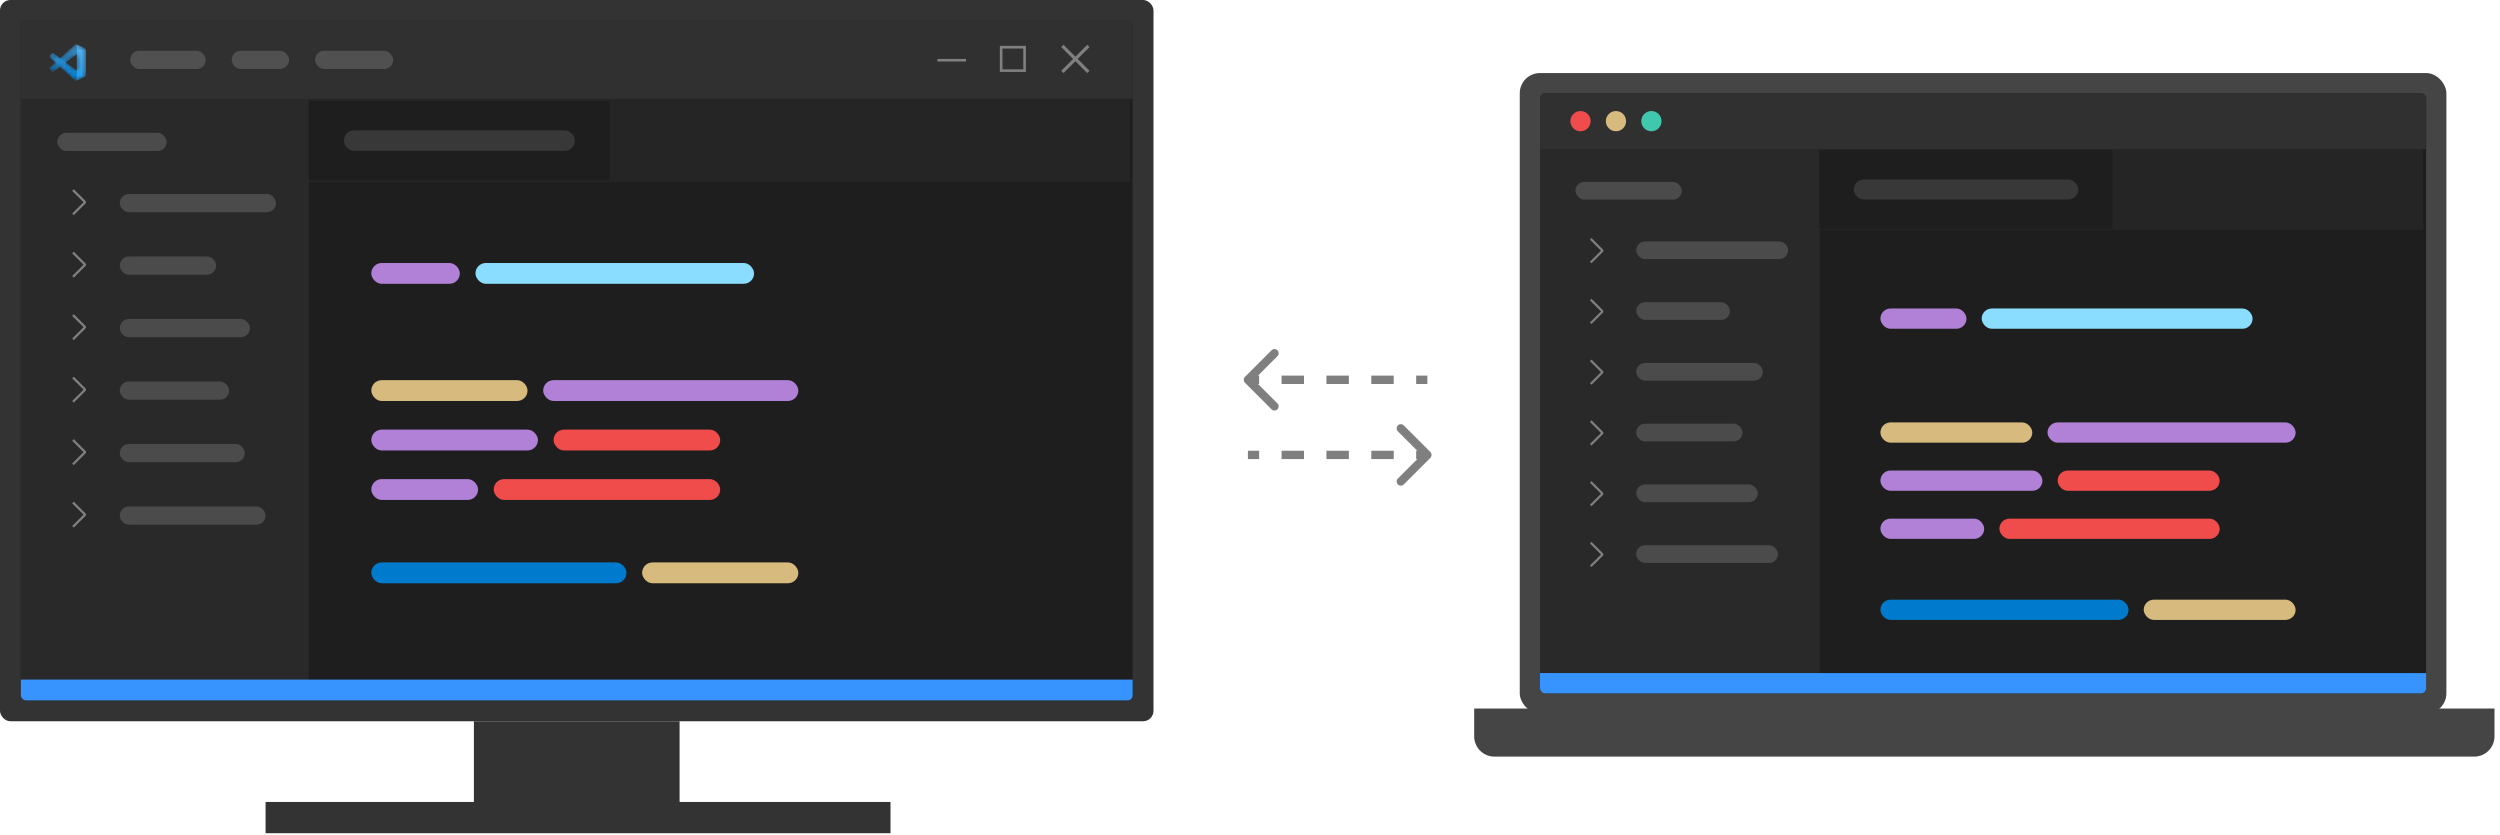 <svg width="599" height="200" viewBox="0 0 599 200" fill="none" xmlns="http://www.w3.org/2000/svg">
<rect width="276.376" height="172.813" rx="2.495" fill="#333333"/>
<g clip-path="url(#clip0)">
<rect x="4.991" y="4.991" width="266.394" height="162.831" rx="1.248" fill="#1E1E1E"/>
<rect width="266.394" height="18.716" transform="translate(4.991 4.991)" fill="#303031"/>
<g filter="url(#filter0_d)">
<mask id="mask0" mask-type="alpha" maskUnits="userSpaceOnUse" x="11" y="10" width="10" height="9">
<path fill-rule="evenodd" clip-rule="evenodd" d="M18.048 18.657C18.185 18.71 18.342 18.707 18.481 18.64L20.279 17.775C20.468 17.684 20.588 17.493 20.588 17.283V11.416C20.588 11.206 20.468 11.015 20.279 10.924L18.481 10.058C18.299 9.971 18.085 9.992 17.925 10.108C17.903 10.125 17.881 10.144 17.86 10.164L14.418 13.305L12.918 12.166C12.779 12.061 12.584 12.069 12.454 12.187L11.973 12.625C11.815 12.769 11.814 13.018 11.973 13.163L13.273 14.349L11.973 15.536C11.814 15.68 11.815 15.93 11.973 16.074L12.454 16.511C12.584 16.629 12.779 16.638 12.918 16.532L14.418 15.394L17.86 18.534C17.915 18.589 17.979 18.63 18.048 18.657ZM18.406 12.367L15.794 14.349L18.406 16.332V12.367Z" fill="white"/>
</mask>
<g mask="url(#mask0)">
<path d="M20.279 10.925L18.48 10.059C18.271 9.958 18.022 10.001 17.859 10.164L11.967 15.536C11.809 15.68 11.809 15.93 11.968 16.074L12.449 16.511C12.579 16.629 12.774 16.638 12.914 16.532L20.008 11.15C20.246 10.969 20.588 11.139 20.588 11.438V11.417C20.588 11.207 20.468 11.016 20.279 10.925Z" fill="#0065A9"/>
<g filter="url(#filter1_d)">
<path d="M20.279 17.773L18.48 18.64C18.271 18.74 18.022 18.698 17.859 18.534L11.967 13.163C11.809 13.018 11.809 12.769 11.968 12.625L12.449 12.187C12.579 12.069 12.774 12.061 12.914 12.166L20.008 17.549C20.246 17.729 20.588 17.559 20.588 17.261V17.282C20.588 17.491 20.468 17.682 20.279 17.773Z" fill="#007ACC"/>
</g>
<g filter="url(#filter2_d)">
<path d="M18.48 18.64C18.271 18.74 18.022 18.698 17.859 18.534C18.06 18.736 18.405 18.593 18.405 18.308V10.39C18.405 10.105 18.06 9.963 17.859 10.164C18.022 10.001 18.271 9.958 18.48 10.058L20.279 10.924C20.468 11.015 20.588 11.206 20.588 11.416V17.283C20.588 17.493 20.468 17.684 20.279 17.775L18.48 18.64Z" fill="#1F9CF0"/>
</g>
<g style="mix-blend-mode:overlay" opacity="0.25">
<path fill-rule="evenodd" clip-rule="evenodd" d="M18.042 18.657C18.18 18.71 18.337 18.707 18.476 18.64L20.274 17.775C20.463 17.684 20.583 17.493 20.583 17.283V11.416C20.583 11.206 20.463 11.015 20.274 10.924L18.476 10.058C18.293 9.971 18.08 9.992 17.92 10.108C17.897 10.125 17.875 10.144 17.855 10.164L14.413 13.305L12.913 12.166C12.774 12.061 12.578 12.069 12.449 12.187L11.968 12.625C11.809 12.769 11.809 13.018 11.967 13.163L13.268 14.349L11.967 15.536C11.809 15.68 11.809 15.93 11.968 16.074L12.449 16.511C12.578 16.629 12.774 16.638 12.913 16.532L14.413 15.394L17.855 18.534C17.91 18.589 17.974 18.63 18.042 18.657ZM18.401 12.367L15.789 14.349L18.401 16.332V12.367Z" fill="url(#paint0_linear)"/>
</g>
</g>
</g>
<rect x="31.193" y="12.166" width="18.092" height="4.367" rx="2.184" fill="white" fill-opacity="0.16"/>
<rect x="55.524" y="12.166" width="13.725" height="4.367" rx="2.184" fill="white" fill-opacity="0.16"/>
<rect x="75.488" y="12.166" width="18.716" height="4.367" rx="2.184" fill="white" fill-opacity="0.16"/>
<path d="M231.458 14.119V14.738H224.6V14.119H231.458Z" fill="#808080"/>
<path d="M239.573 10.995V17.234H245.811V10.995H239.573ZM245.182 16.615H240.191V11.624H245.182V16.615Z" fill="#808080"/>
<path d="M257.111 14.119L254.266 16.964L254.815 17.513L257.66 14.668L260.505 17.513L261.054 16.964L258.209 14.119L261.054 11.274L260.505 10.726L257.66 13.57L254.815 10.726L254.266 11.274L257.111 14.119Z" fill="#808080"/>
<rect width="69" height="142" transform="translate(4.991 23.707)" fill="#292929"/>
<rect x="13.726" y="31.818" width="26.203" height="4.367" rx="2.184" fill="white" fill-opacity="0.16"/>
<path d="M20.014 48.442L17.289 45.727L17.678 45.338L20.593 48.252V48.642L17.678 51.547L17.289 51.167L20.014 48.452V48.442Z" fill="#808080"/>
<rect x="28.698" y="46.478" width="37.432" height="4.367" rx="2.184" fill="white" fill-opacity="0.16"/>
<path d="M20.014 63.416L17.289 60.7L17.678 60.311L20.593 63.226V63.615L17.678 66.52L17.289 66.141L20.014 63.425V63.416Z" fill="#808080"/>
<rect x="28.698" y="61.452" width="23.083" height="4.367" rx="2.184" fill="white" fill-opacity="0.16"/>
<path d="M20.014 78.388L17.289 75.673L17.678 75.284L20.593 78.198V78.588L17.678 81.492L17.289 81.113L20.014 78.398V78.388Z" fill="#808080"/>
<rect x="28.698" y="76.424" width="31.194" height="4.367" rx="2.184" fill="white" fill-opacity="0.16"/>
<path d="M20.014 93.361L17.289 90.646L17.678 90.257L20.593 93.171V93.561L17.678 96.465L17.289 96.086L20.014 93.371V93.361Z" fill="#808080"/>
<rect x="28.698" y="91.397" width="26.203" height="4.367" rx="2.184" fill="white" fill-opacity="0.16"/>
<path d="M20.014 108.334L17.289 105.619L17.678 105.23L20.593 108.145V108.534L17.678 111.439L17.289 111.059L20.014 108.344V108.334Z" fill="#808080"/>
<rect x="28.698" y="106.37" width="29.946" height="4.367" rx="2.184" fill="white" fill-opacity="0.16"/>
<path d="M20.014 123.307L17.289 120.592L17.678 120.202L20.593 123.117V123.506L17.678 126.411L17.289 126.032L20.014 123.317V123.307Z" fill="#808080"/>
<rect x="28.698" y="121.343" width="34.937" height="4.367" rx="2.184" fill="white" fill-opacity="0.16"/>
<rect width="196.768" height="19.964" transform="translate(73.992 23.707)" fill="#252526"/>
<g clip-path="url(#clip1)">
<rect width="72.153" height="19" transform="translate(73.992 24.189)" fill="#1E1E1E"/>
<rect x="82.398" y="31.237" width="55.341" height="4.904" rx="2.452" fill="white" fill-opacity="0.12"/>
</g>
<rect x="88.965" y="63.012" width="21.212" height="4.991" rx="2.495" fill="#B180D7"/>
<rect x="88.965" y="134.757" width="61.14" height="4.991" rx="2.495" fill="#007ACC"/>
<rect x="130.141" y="91.085" width="61.14" height="4.991" rx="2.495" fill="#B180D7"/>
<rect x="88.965" y="102.939" width="39.928" height="4.991" rx="2.495" fill="#B180D7"/>
<rect x="88.965" y="114.793" width="25.579" height="4.991" rx="2.495" fill="#B180D7"/>
<rect x="132.636" y="102.939" width="39.928" height="4.991" rx="2.495" fill="#F14C4C"/>
<rect x="118.288" y="114.793" width="54.277" height="4.991" rx="2.495" fill="#F14C4C"/>
<rect x="153.849" y="134.757" width="37.432" height="4.991" rx="2.495" fill="#D7BA7D"/>
<rect x="88.965" y="91.085" width="37.432" height="4.991" rx="2.495" fill="#D7BA7D"/>
<rect x="113.92" y="63.011" width="66.754" height="4.991" rx="2.495" fill="#8ADDFF"/>
<rect x="4.991" y="162.831" width="266.394" height="4.991" fill="#3794FF"/>
</g>
<rect width="49.286" height="22.459" transform="translate(113.544 172.813)" fill="#333333"/>
<rect width="149.73" height="7.486" transform="translate(63.634 192.153)" fill="#333333"/>
<path d="M342.707 109.707C343.098 109.317 343.098 108.683 342.707 108.293L336.343 101.929C335.953 101.538 335.319 101.538 334.929 101.929C334.538 102.319 334.538 102.953 334.929 103.343L340.586 109L334.929 114.657C334.538 115.047 334.538 115.681 334.929 116.071C335.319 116.462 335.953 116.462 336.343 116.071L342.707 109.707ZM299 110H301.688V108H299V110ZM307.063 110H312.438V108H307.063V110ZM317.813 110H323.188V108H317.813V110ZM328.563 110H333.938V108H328.563V110ZM339.313 110H342V108H339.313V110Z" fill="#7F7F7F"/>
<path d="M298.293 90.293C297.902 90.683 297.902 91.317 298.293 91.707L304.657 98.071C305.047 98.462 305.681 98.462 306.071 98.071C306.462 97.68 306.462 97.047 306.071 96.657L300.414 91L306.071 85.343C306.462 84.953 306.462 84.32 306.071 83.929C305.681 83.538 305.047 83.538 304.657 83.929L298.293 90.293ZM299 92H301.688V90H299V92ZM307.062 92H312.438V90H307.062V92ZM317.812 92H323.188V90H317.812V92ZM328.562 92H333.938V90H328.562V92ZM339.312 92H342V90H339.312V92Z" fill="#7F7F7F"/>
<rect x="364.133" y="17.5" width="222.022" height="153.474" rx="4.853" fill="#454545"/>
<g clip-path="url(#clip2)">
<rect x="368.986" y="22.353" width="212.316" height="143.768" rx="1.213" fill="#1E1E1E"/>
<rect width="212.316" height="13.346" transform="translate(368.986 22.353)" fill="#303031"/>
<circle cx="395.677" cy="29.026" r="2.426" fill="#40C8AE"/>
<circle cx="387.185" cy="29.026" r="2.426" fill="#D7BA7D"/>
<circle cx="378.692" cy="29.026" r="2.426" fill="#F14C4C"/>
<rect width="67" height="128" transform="translate(368.986 35.699)" fill="#292929"/>
<rect x="377.479" y="43.585" width="25.478" height="4.246" rx="2.123" fill="white" fill-opacity="0.16"/>
<path d="M383.593 60.054L380.943 57.414L381.322 57.035L384.156 59.87V60.248L381.322 63.072L380.943 62.704L383.593 60.064V60.054Z" fill="#808080"/>
<rect x="392.037" y="57.84" width="36.397" height="4.246" rx="2.123" fill="white" fill-opacity="0.16"/>
<path d="M383.593 74.613L380.943 71.973L381.322 71.594L384.156 74.428V74.807L381.322 77.631L380.943 77.262L383.593 74.622V74.613Z" fill="#808080"/>
<rect x="392.037" y="72.399" width="22.445" height="4.246" rx="2.123" fill="white" fill-opacity="0.16"/>
<path d="M383.593 89.172L380.943 86.532L381.322 86.153L384.156 88.987V89.366L381.322 92.19L380.943 91.821L383.593 89.181V89.172Z" fill="#808080"/>
<rect x="392.037" y="86.958" width="30.331" height="4.246" rx="2.123" fill="white" fill-opacity="0.16"/>
<path d="M383.593 103.731L380.943 101.091L381.322 100.712L384.156 103.546V103.925L381.322 106.749L380.943 106.38L383.593 103.74V103.731Z" fill="#808080"/>
<rect x="392.037" y="101.517" width="25.478" height="4.246" rx="2.123" fill="white" fill-opacity="0.16"/>
<path d="M383.593 118.289L380.943 115.649L381.322 115.271L384.156 118.105V118.483L381.322 121.308L380.943 120.939L383.593 118.299V118.289Z" fill="#808080"/>
<rect x="392.037" y="116.076" width="29.118" height="4.246" rx="2.123" fill="white" fill-opacity="0.16"/>
<path d="M383.593 132.848L380.943 130.208L381.322 129.83L384.156 132.664V133.042L381.322 135.867L380.943 135.498L383.593 132.858V132.848Z" fill="#808080"/>
<rect x="392.037" y="130.635" width="33.971" height="4.246" rx="2.123" fill="white" fill-opacity="0.16"/>
<rect width="144.588" height="19.412" transform="translate(435.987 35.699)" fill="#252526"/>
<g clip-path="url(#clip3)">
<rect width="70.157" height="19" transform="translate(435.987 35.904)" fill="#1E1E1E"/>
<rect x="444.161" y="43.02" width="53.81" height="4.768" rx="2.384" fill="white" fill-opacity="0.12"/>
</g>
<rect x="450.546" y="73.916" width="20.625" height="4.853" rx="2.426" fill="#B180D7"/>
<rect x="450.545" y="143.677" width="59.449" height="4.853" rx="2.426" fill="#007ACC"/>
<rect x="490.583" y="101.214" width="59.449" height="4.853" rx="2.426" fill="#B180D7"/>
<rect x="450.545" y="112.74" width="38.824" height="4.853" rx="2.426" fill="#B180D7"/>
<rect x="450.545" y="124.265" width="24.871" height="4.853" rx="2.426" fill="#B180D7"/>
<rect x="493.008" y="112.74" width="38.824" height="4.853" rx="2.426" fill="#F14C4C"/>
<rect x="479.058" y="124.265" width="52.776" height="4.853" rx="2.426" fill="#F14C4C"/>
<rect x="513.633" y="143.677" width="36.397" height="4.853" rx="2.426" fill="#D7BA7D"/>
<rect x="450.545" y="101.214" width="36.397" height="4.853" rx="2.426" fill="#D7BA7D"/>
<rect x="474.81" y="73.916" width="64.908" height="4.853" rx="2.426" fill="#8ADDFF"/>
<rect x="368.986" y="161.269" width="212.316" height="4.853" fill="#3794FF"/>
</g>
<path d="M353.213 169.761H597.68V176.434C597.68 179.114 595.507 181.287 592.827 181.287H358.066C355.386 181.287 353.213 179.114 353.213 176.434V169.761Z" fill="#454545"/>
<defs>
<filter id="filter0_d" x="9.982" y="8.734" width="12.477" height="12.477" filterUnits="userSpaceOnUse" color-interpolation-filters="sRGB">
<feFlood flood-opacity="0" result="BackgroundImageFix"/>
<feColorMatrix in="SourceAlpha" type="matrix" values="0 0 0 0 0 0 0 0 0 0 0 0 0 0 0 0 0 0 127 0"/>
<feOffset dy="0.624"/>
<feGaussianBlur stdDeviation="0.936"/>
<feColorMatrix type="matrix" values="0 0 0 0 0 0 0 0 0 0 0 0 0 0 0 0 0 0 0.25 0"/>
<feBlend mode="normal" in2="BackgroundImageFix" result="effect1_dropShadow"/>
<feBlend mode="normal" in="SourceGraphic" in2="effect1_dropShadow" result="shape"/>
</filter>
<filter id="filter1_d" x="7.482" y="7.725" width="17.474" height="15.335" filterUnits="userSpaceOnUse" color-interpolation-filters="sRGB">
<feFlood flood-opacity="0" result="BackgroundImageFix"/>
<feColorMatrix in="SourceAlpha" type="matrix" values="0 0 0 0 0 0 0 0 0 0 0 0 0 0 0 0 0 0 127 0"/>
<feOffset/>
<feGaussianBlur stdDeviation="2.184"/>
<feColorMatrix type="matrix" values="0 0 0 0 0 0 0 0 0 0 0 0 0 0 0 0 0 0 0.25 0"/>
<feBlend mode="overlay" in2="BackgroundImageFix" result="effect1_dropShadow"/>
<feBlend mode="normal" in="SourceGraphic" in2="effect1_dropShadow" result="shape"/>
</filter>
<filter id="filter2_d" x="13.492" y="5.638" width="11.464" height="17.423" filterUnits="userSpaceOnUse" color-interpolation-filters="sRGB">
<feFlood flood-opacity="0" result="BackgroundImageFix"/>
<feColorMatrix in="SourceAlpha" type="matrix" values="0 0 0 0 0 0 0 0 0 0 0 0 0 0 0 0 0 0 127 0"/>
<feOffset/>
<feGaussianBlur stdDeviation="2.184"/>
<feColorMatrix type="matrix" values="0 0 0 0 0 0 0 0 0 0 0 0 0 0 0 0 0 0 0.25 0"/>
<feBlend mode="overlay" in2="BackgroundImageFix" result="effect1_dropShadow"/>
<feBlend mode="normal" in="SourceGraphic" in2="effect1_dropShadow" result="shape"/>
</filter>
<linearGradient id="paint0_linear" x1="16.216" y1="10.005" x2="16.216" y2="18.694" gradientUnits="userSpaceOnUse">
<stop stop-color="white"/>
<stop offset="1" stop-color="white" stop-opacity="0"/>
</linearGradient>
<clipPath id="clip0">
<rect x="4.991" y="4.991" width="266.394" height="162.831" rx="1.248" fill="white"/>
</clipPath>
<clipPath id="clip1">
<rect width="72.153" height="19.964" fill="white" transform="translate(73.992 23.707)"/>
</clipPath>
<clipPath id="clip2">
<rect x="368.986" y="22.353" width="212.316" height="143.768" rx="1.213" fill="white"/>
</clipPath>
<clipPath id="clip3">
<rect width="70.157" height="19.412" fill="white" transform="translate(435.987 35.699)"/>
</clipPath>
</defs>
</svg>
